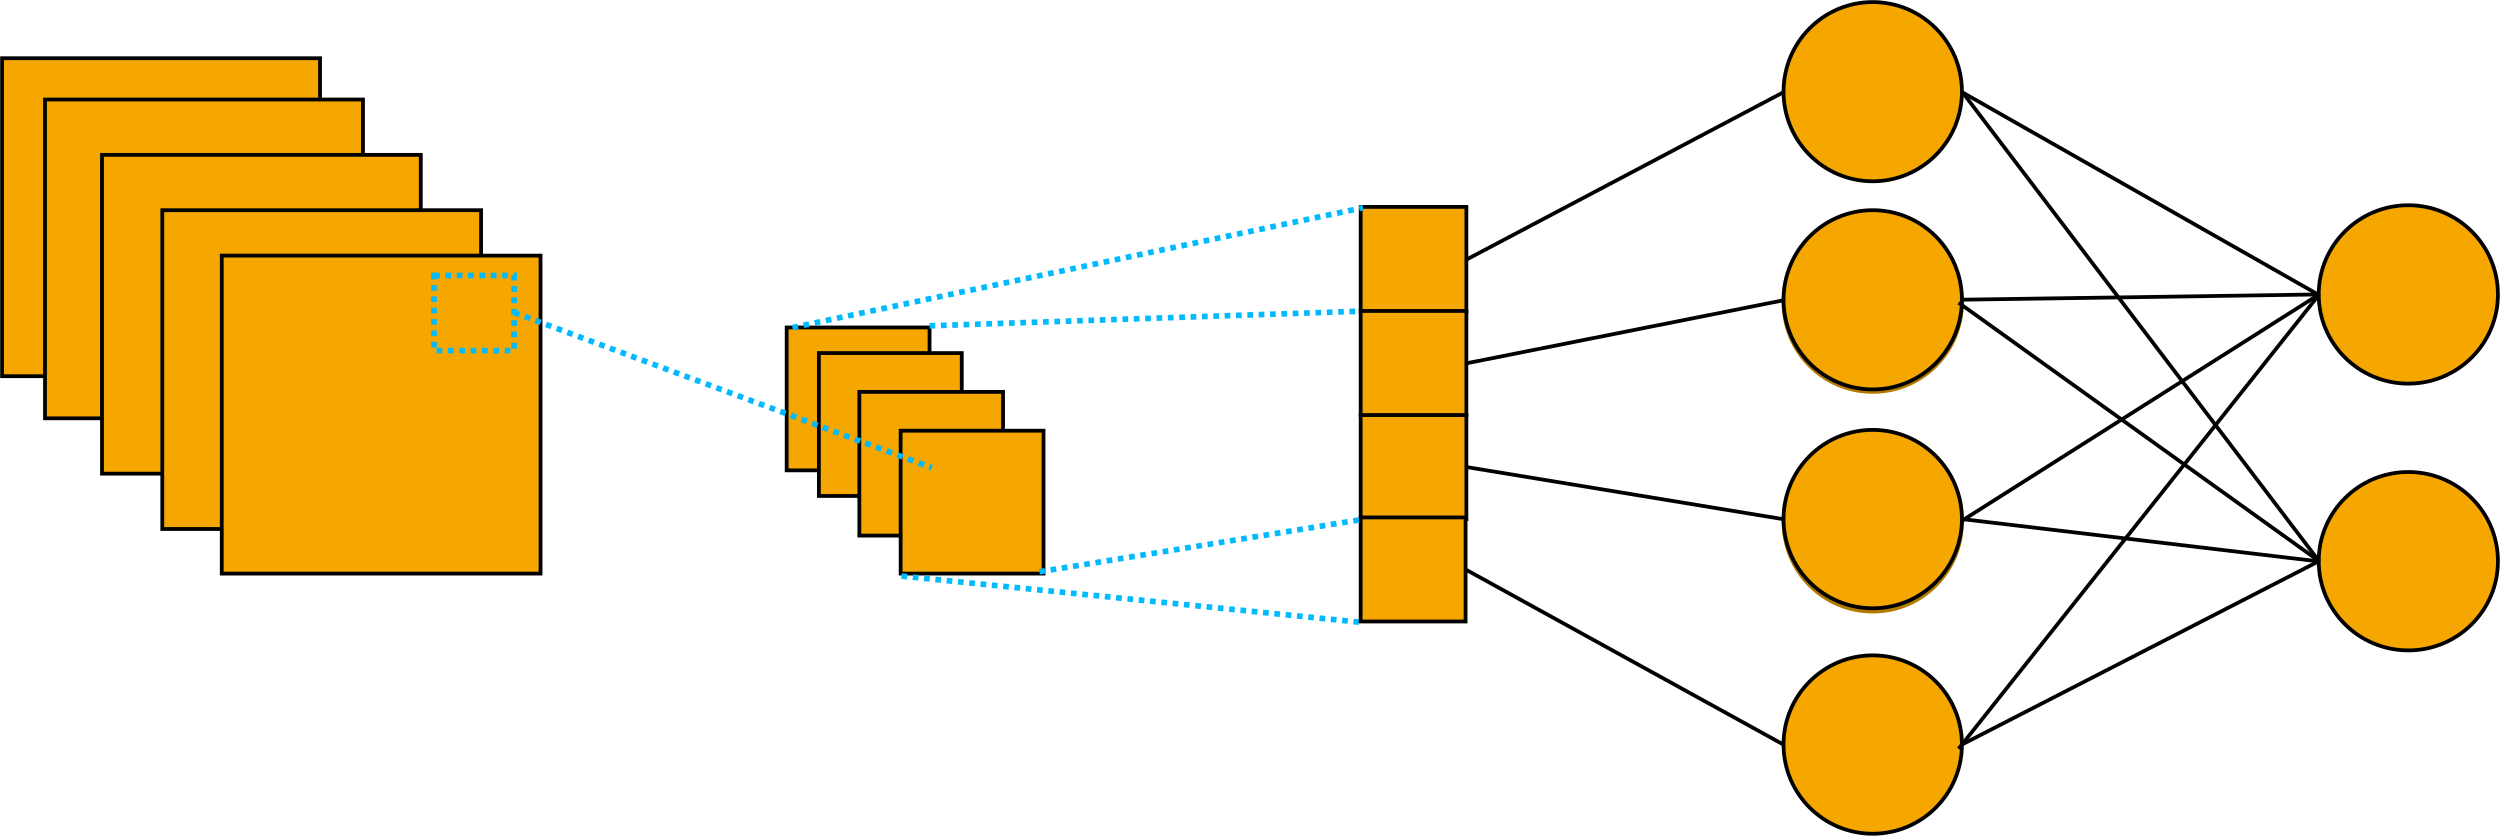 <svg width="3027" height="1012" xmlns="http://www.w3.org/2000/svg" xmlns:xlink="http://www.w3.org/1999/xlink" xml:space="preserve" overflow="hidden"><defs><clipPath id="clip0"><rect x="953" y="668" width="3027" height="1012"/></clipPath></defs><g clip-path="url(#clip0)" transform="translate(-953 -668)"><rect x="955.5" y="738.5" width="385" height="385" stroke="#000000" stroke-width="4.583" stroke-miterlimit="8" fill="#F5A700"/><rect x="1007.5" y="788.5" width="385" height="386" stroke="#000000" stroke-width="4.583" stroke-miterlimit="8" fill="#F5A700"/><rect x="1076.5" y="855.5" width="386" height="386" stroke="#000000" stroke-width="4.583" stroke-miterlimit="8" fill="#F5A700"/><rect x="1149.5" y="922.5" width="386" height="386" stroke="#000000" stroke-width="4.583" stroke-miterlimit="8" fill="#F5A700"/><rect x="1221.5" y="977.5" width="386" height="385" stroke="#000000" stroke-width="4.583" stroke-miterlimit="8" fill="#F5A700"/><rect x="1905.5" y="1064.5" width="173" height="173" stroke="#000000" stroke-width="4.583" stroke-miterlimit="8" fill="#F5A700"/><rect x="1944.5" y="1095.5" width="173" height="173" stroke="#000000" stroke-width="4.583" stroke-miterlimit="8" fill="#F5A700"/><rect x="1993.5" y="1142.5" width="174" height="174" stroke="#000000" stroke-width="4.583" stroke-miterlimit="8" fill="#F5A700"/><rect x="2043.5" y="1189.5" width="173" height="173" stroke="#000000" stroke-width="4.583" stroke-miterlimit="8" fill="#F5A700"/><path d="M3112.5 779C3112.5 719.077 3160.85 670.5 3220.5 670.5 3280.15 670.5 3328.5 719.077 3328.5 779 3328.5 838.923 3280.15 887.5 3220.5 887.5 3160.85 887.5 3112.5 838.923 3112.5 779Z" stroke="#000000" stroke-width="4.583" stroke-miterlimit="8" fill="#F5A700" fill-rule="evenodd"/><path d="M3112.5 1034.5C3112.5 974.853 3160.85 926.5 3220.5 926.5 3280.15 926.5 3328.5 974.853 3328.5 1034.5 3328.5 1094.15 3280.15 1142.5 3220.5 1142.5 3160.85 1142.5 3112.5 1094.15 3112.5 1034.5Z" stroke="#B47A00" stroke-width="4.583" stroke-miterlimit="8" fill="#F5A700" fill-rule="evenodd"/><path d="M3112.5 1300C3112.5 1240.08 3160.85 1191.5 3220.5 1191.5 3280.15 1191.5 3328.5 1240.08 3328.5 1300 3328.5 1359.92 3280.15 1408.5 3220.5 1408.5 3160.85 1408.5 3112.5 1359.92 3112.5 1300Z" stroke="#B47A00" stroke-width="4.583" stroke-miterlimit="8" fill="#F5A700" fill-rule="evenodd"/><path d="M3112.5 1031C3112.5 971.077 3160.85 922.5 3220.5 922.5 3280.15 922.5 3328.5 971.077 3328.5 1031 3328.5 1090.92 3280.15 1139.5 3220.5 1139.5 3160.85 1139.5 3112.5 1090.92 3112.5 1031Z" stroke="#000000" stroke-width="4.583" stroke-miterlimit="8" fill="#F5A700" fill-rule="evenodd"/><path d="M3112.5 1296.5C3112.5 1236.85 3160.85 1188.5 3220.5 1188.5 3280.15 1188.5 3328.5 1236.85 3328.5 1296.5 3328.5 1356.15 3280.15 1404.5 3220.5 1404.5 3160.85 1404.5 3112.5 1356.15 3112.5 1296.5Z" stroke="#000000" stroke-width="4.583" stroke-miterlimit="8" fill="#F5A700" fill-rule="evenodd"/><path d="M3112.5 1569.5C3112.5 1509.85 3160.85 1461.5 3220.5 1461.5 3280.15 1461.5 3328.5 1509.85 3328.5 1569.5 3328.5 1629.15 3280.15 1677.5 3220.5 1677.5 3160.85 1677.5 3112.5 1629.15 3112.5 1569.5Z" stroke="#000000" stroke-width="4.583" stroke-miterlimit="8" fill="#F5A700" fill-rule="evenodd"/><path d="M3328.5 779.5 3760.61 1025.1" stroke="#000000" stroke-width="4.583" stroke-miterlimit="8" fill="none" fill-rule="evenodd"/><path d="M0 0 432.105 6.371" stroke="#000000" stroke-width="4.583" stroke-miterlimit="8" fill="none" fill-rule="evenodd" transform="matrix(1 0 0 -1 3328.5 1030.87)"/><path d="M3328.5 1296.5 3760.61 1347.77" stroke="#000000" stroke-width="4.583" stroke-miterlimit="8" fill="none" fill-rule="evenodd"/><path d="M0 0 432.106 222.012" stroke="#000000" stroke-width="4.583" stroke-miterlimit="8" fill="none" fill-rule="evenodd" transform="matrix(1 0 0 -1 3328.5 1569.51)"/><rect x="1478.5" y="1001.5" width="97" height="91" stroke="#00BAFD" stroke-width="6.875" stroke-miterlimit="8" stroke-dasharray="6.875 6.875" fill="none"/><path d="M1575.5 1046.5 2081.25 1234.35" stroke="#00BAFD" stroke-width="6.875" stroke-miterlimit="8" stroke-dasharray="6.875 6.875" fill="none" fill-rule="evenodd"/><path d="M2044.5 1365.5 2598.38 1421.25" stroke="#00BAFD" stroke-width="6.875" stroke-miterlimit="8" stroke-dasharray="6.875 6.875" fill="none" fill-rule="evenodd"/><path d="M0 0 530.321 18.014" stroke="#00BAFD" stroke-width="6.875" stroke-miterlimit="8" stroke-dasharray="6.875 6.875" fill="none" fill-rule="evenodd" transform="matrix(1 0 0 -1 2078.5 1062.51)"/><rect x="2600.5" y="918.5" width="128" height="127" stroke="#000000" stroke-width="4.583" stroke-miterlimit="8" fill="#F5A700"/><rect x="2600.5" y="1170.5" width="128" height="126" stroke="#000000" stroke-width="4.583" stroke-miterlimit="8" fill="#F5A700"/><rect x="2600.5" y="1044.5" width="128" height="126" stroke="#000000" stroke-width="4.583" stroke-miterlimit="8" fill="#F5A700"/><rect x="2600.5" y="1294.5" width="127" height="126" stroke="#000000" stroke-width="4.583" stroke-miterlimit="8" fill="#F5A700"/><path d="M0 0 384.192 202.847" stroke="#000000" stroke-width="4.583" stroke-miterlimit="8" fill="none" fill-rule="evenodd" transform="matrix(1 0 0 -1 2728.5 982.347)"/><path d="M0 0 384.194 76.394" stroke="#000000" stroke-width="4.583" stroke-miterlimit="8" fill="none" fill-rule="evenodd" transform="matrix(1 0 0 -1 2728.5 1107.89)"/><path d="M2728.5 1233.5 3112.69 1296.72" stroke="#000000" stroke-width="4.583" stroke-miterlimit="8" fill="none" fill-rule="evenodd"/><path d="M2727.5 1357.5 3111.94 1569.29" stroke="#000000" stroke-width="4.583" stroke-miterlimit="8" fill="none" fill-rule="evenodd"/><path d="M0 0 387.361 62.806" stroke="#00BAFD" stroke-width="6.875" stroke-miterlimit="8" stroke-dasharray="6.875 6.875" fill="none" fill-rule="evenodd" transform="matrix(1 0 0 -1 2211.5 1360.31)"/><path d="M0 0 690.836 145.126" stroke="#00BAFD" stroke-width="6.875" stroke-miterlimit="8" stroke-dasharray="6.875 6.875" fill="none" fill-rule="evenodd" transform="matrix(1 0 0 -1 1912.5 1064.63)"/><path d="M3760.5 1024.5C3760.5 964.853 3809.08 916.5 3869 916.5 3928.92 916.5 3977.5 964.853 3977.5 1024.5 3977.5 1084.15 3928.92 1132.5 3869 1132.5 3809.08 1132.5 3760.5 1084.15 3760.5 1024.5Z" stroke="#000000" stroke-width="4.583" stroke-miterlimit="8" fill="#F5A700" fill-rule="evenodd"/><path d="M3760.5 1347.5C3760.5 1287.85 3809.08 1239.5 3869 1239.5 3928.92 1239.5 3977.5 1287.85 3977.5 1347.5 3977.5 1407.15 3928.92 1455.5 3869 1455.5 3809.08 1455.5 3760.5 1407.15 3760.5 1347.5Z" stroke="#000000" stroke-width="4.583" stroke-miterlimit="8" fill="#F5A700" fill-rule="evenodd"/><path d="M0 0 432.35 274.027" stroke="#000000" stroke-width="4.583" stroke-miterlimit="8" fill="none" fill-rule="evenodd" transform="matrix(1 0 0 -1 3328.5 1298.53)"/><path d="M3330.5 781.5 3761.19 1347.83" stroke="#000000" stroke-width="4.583" stroke-miterlimit="8" fill="none" fill-rule="evenodd"/><path d="M3324.5 1034.5 3761.48 1347.79" stroke="#000000" stroke-width="4.583" stroke-miterlimit="8" fill="none" fill-rule="evenodd"/><path d="M0 0 436.647 550.093" stroke="#000000" stroke-width="4.583" stroke-miterlimit="8" fill="none" fill-rule="evenodd" transform="matrix(1 0 0 -1 3324.5 1574.59)"/></g></svg>